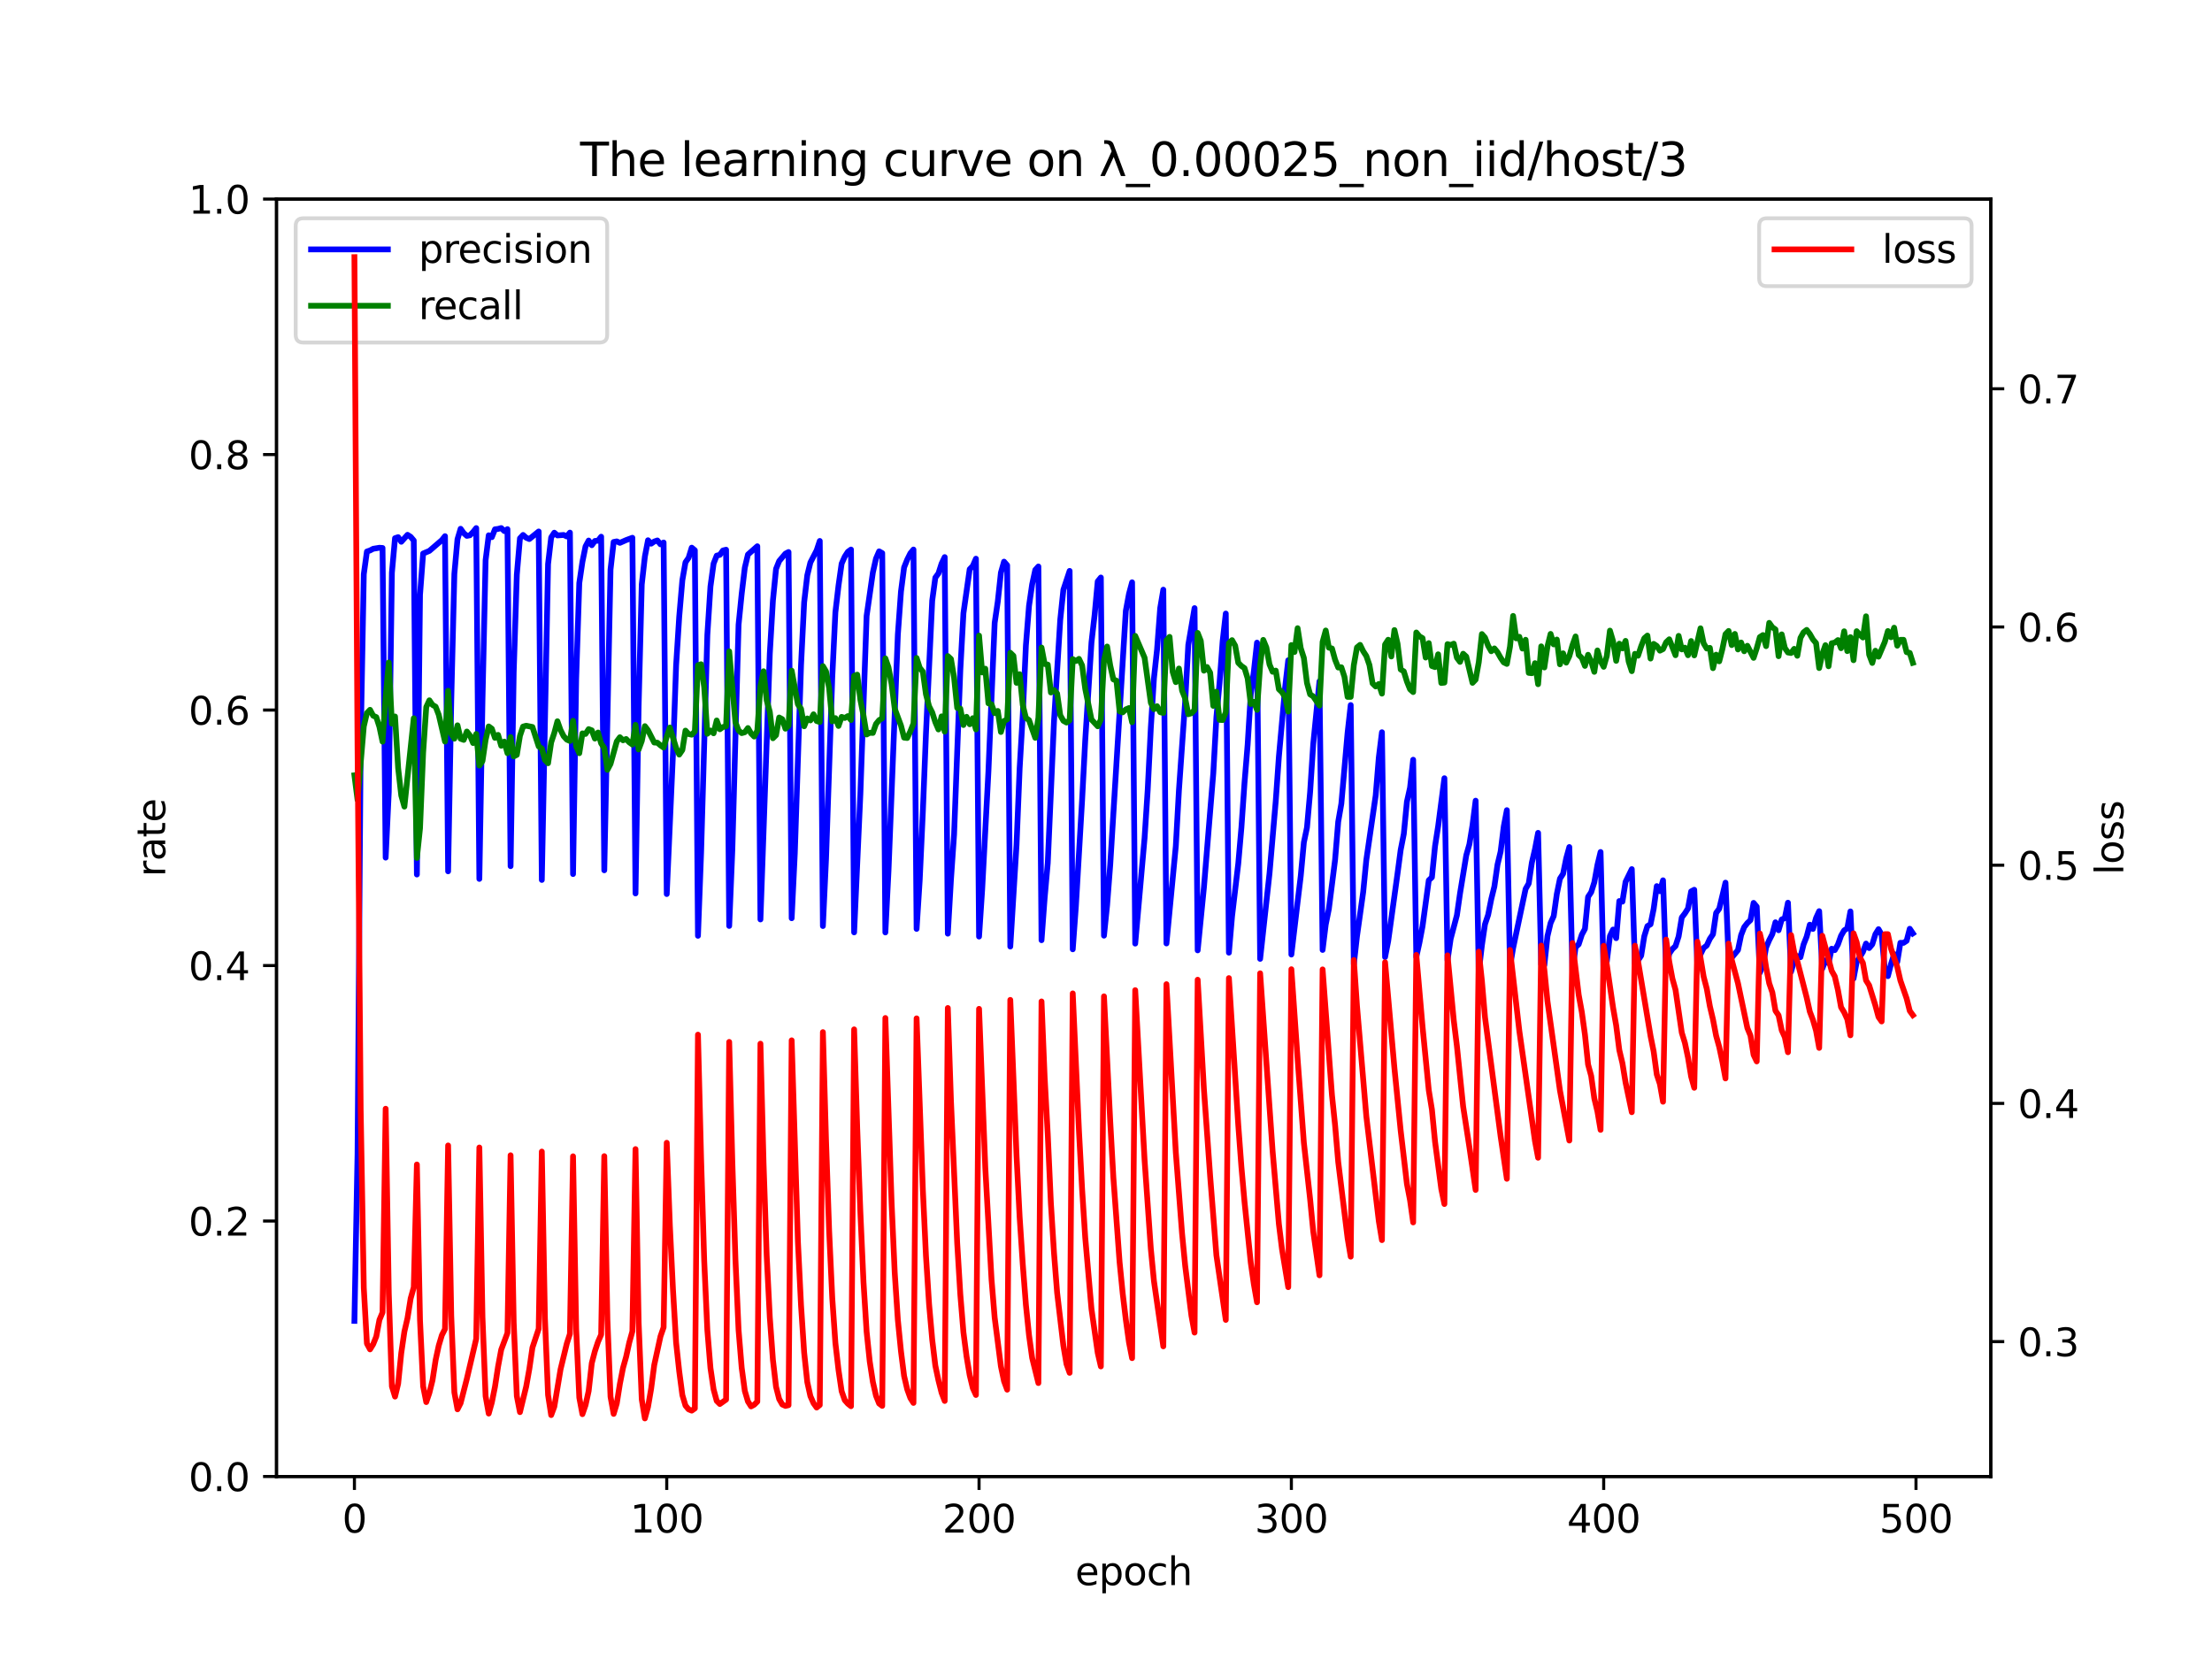 <?xml version="1.0" encoding="utf-8" standalone="no"?>
<!DOCTYPE svg PUBLIC "-//W3C//DTD SVG 1.1//EN"
  "http://www.w3.org/Graphics/SVG/1.1/DTD/svg11.dtd">
<svg xmlns:xlink="http://www.w3.org/1999/xlink" width="576pt" height="432pt" viewBox="0 0 576 432" xmlns="http://www.w3.org/2000/svg" version="1.1">
 <defs>
  <style type="text/css">*{stroke-linejoin: round; stroke-linecap: butt}</style>
 </defs>
 <g id="figure_1">
  <g id="patch_1">
   <path d="M 0 432 
L 576 432 
L 576 0 
L 0 0 
z
" style="fill: #ffffff"/>
  </g>
  <g id="axes_1">
   <g id="patch_2">
    <path d="M 72 384.48 
L 518.4 384.48 
L 518.4 51.84 
L 72 51.84 
z
" style="fill: #ffffff"/>
   </g>
   <g id="matplotlib.axis_1">
    <g id="xtick_1">
     <g id="line2d_1">
      <defs>
       <path id="mf27a10b756" d="M 0 0 
L 0 3.5 
" style="stroke: #000000; stroke-width: 0.8"/>
      </defs>
      <g>
       <use xlink:href="#mf27a10b756" x="92.291" y="384.48" style="stroke: #000000; stroke-width: 0.8"/>
      </g>
     </g>
     <g id="text_1">
      <!-- 0 -->
      <g transform="translate(89.11 399.078) scale(0.1 -0.1)">
       <defs>
        <path id="DejaVuSans-30" d="M 2034 4250 
Q 1547 4250 1301 3770 
Q 1056 3291 1056 2328 
Q 1056 1369 1301 889 
Q 1547 409 2034 409 
Q 2525 409 2770 889 
Q 3016 1369 3016 2328 
Q 3016 3291 2770 3770 
Q 2525 4250 2034 4250 
z
M 2034 4750 
Q 2819 4750 3233 4129 
Q 3647 3509 3647 2328 
Q 3647 1150 3233 529 
Q 2819 -91 2034 -91 
Q 1250 -91 836 529 
Q 422 1150 422 2328 
Q 422 3509 836 4129 
Q 1250 4750 2034 4750 
z
" transform="scale(0.016)"/>
       </defs>
       <use xlink:href="#DejaVuSans-30"/>
      </g>
     </g>
    </g>
    <g id="xtick_2">
     <g id="line2d_2">
      <g>
       <use xlink:href="#mf27a10b756" x="173.617" y="384.48" style="stroke: #000000; stroke-width: 0.8"/>
      </g>
     </g>
     <g id="text_2">
      <!-- 100 -->
      <g transform="translate(164.073 399.078) scale(0.1 -0.1)">
       <defs>
        <path id="DejaVuSans-31" d="M 794 531 
L 1825 531 
L 1825 4091 
L 703 3866 
L 703 4441 
L 1819 4666 
L 2450 4666 
L 2450 531 
L 3481 531 
L 3481 0 
L 794 0 
L 794 531 
z
" transform="scale(0.016)"/>
       </defs>
       <use xlink:href="#DejaVuSans-31"/>
       <use xlink:href="#DejaVuSans-30" x="63.623"/>
       <use xlink:href="#DejaVuSans-30" x="127.246"/>
      </g>
     </g>
    </g>
    <g id="xtick_3">
     <g id="line2d_3">
      <g>
       <use xlink:href="#mf27a10b756" x="254.943" y="384.48" style="stroke: #000000; stroke-width: 0.8"/>
      </g>
     </g>
     <g id="text_3">
      <!-- 200 -->
      <g transform="translate(245.4 399.078) scale(0.1 -0.1)">
       <defs>
        <path id="DejaVuSans-32" d="M 1228 531 
L 3431 531 
L 3431 0 
L 469 0 
L 469 531 
Q 828 903 1448 1529 
Q 2069 2156 2228 2338 
Q 2531 2678 2651 2914 
Q 2772 3150 2772 3378 
Q 2772 3750 2511 3984 
Q 2250 4219 1831 4219 
Q 1534 4219 1204 4116 
Q 875 4013 500 3803 
L 500 4441 
Q 881 4594 1212 4672 
Q 1544 4750 1819 4750 
Q 2544 4750 2975 4387 
Q 3406 4025 3406 3419 
Q 3406 3131 3298 2873 
Q 3191 2616 2906 2266 
Q 2828 2175 2409 1742 
Q 1991 1309 1228 531 
z
" transform="scale(0.016)"/>
       </defs>
       <use xlink:href="#DejaVuSans-32"/>
       <use xlink:href="#DejaVuSans-30" x="63.623"/>
       <use xlink:href="#DejaVuSans-30" x="127.246"/>
      </g>
     </g>
    </g>
    <g id="xtick_4">
     <g id="line2d_4">
      <g>
       <use xlink:href="#mf27a10b756" x="336.27" y="384.48" style="stroke: #000000; stroke-width: 0.8"/>
      </g>
     </g>
     <g id="text_4">
      <!-- 300 -->
      <g transform="translate(326.726 399.078) scale(0.1 -0.1)">
       <defs>
        <path id="DejaVuSans-33" d="M 2597 2516 
Q 3050 2419 3304 2112 
Q 3559 1806 3559 1356 
Q 3559 666 3084 287 
Q 2609 -91 1734 -91 
Q 1441 -91 1130 -33 
Q 819 25 488 141 
L 488 750 
Q 750 597 1062 519 
Q 1375 441 1716 441 
Q 2309 441 2620 675 
Q 2931 909 2931 1356 
Q 2931 1769 2642 2001 
Q 2353 2234 1838 2234 
L 1294 2234 
L 1294 2753 
L 1863 2753 
Q 2328 2753 2575 2939 
Q 2822 3125 2822 3475 
Q 2822 3834 2567 4026 
Q 2313 4219 1838 4219 
Q 1578 4219 1281 4162 
Q 984 4106 628 3988 
L 628 4550 
Q 988 4650 1302 4700 
Q 1616 4750 1894 4750 
Q 2613 4750 3031 4423 
Q 3450 4097 3450 3541 
Q 3450 3153 3228 2886 
Q 3006 2619 2597 2516 
z
" transform="scale(0.016)"/>
       </defs>
       <use xlink:href="#DejaVuSans-33"/>
       <use xlink:href="#DejaVuSans-30" x="63.623"/>
       <use xlink:href="#DejaVuSans-30" x="127.246"/>
      </g>
     </g>
    </g>
    <g id="xtick_5">
     <g id="line2d_5">
      <g>
       <use xlink:href="#mf27a10b756" x="417.596" y="384.48" style="stroke: #000000; stroke-width: 0.8"/>
      </g>
     </g>
     <g id="text_5">
      <!-- 400 -->
      <g transform="translate(408.052 399.078) scale(0.1 -0.1)">
       <defs>
        <path id="DejaVuSans-34" d="M 2419 4116 
L 825 1625 
L 2419 1625 
L 2419 4116 
z
M 2253 4666 
L 3047 4666 
L 3047 1625 
L 3713 1625 
L 3713 1100 
L 3047 1100 
L 3047 0 
L 2419 0 
L 2419 1100 
L 313 1100 
L 313 1709 
L 2253 4666 
z
" transform="scale(0.016)"/>
       </defs>
       <use xlink:href="#DejaVuSans-34"/>
       <use xlink:href="#DejaVuSans-30" x="63.623"/>
       <use xlink:href="#DejaVuSans-30" x="127.246"/>
      </g>
     </g>
    </g>
    <g id="xtick_6">
     <g id="line2d_6">
      <g>
       <use xlink:href="#mf27a10b756" x="498.922" y="384.48" style="stroke: #000000; stroke-width: 0.8"/>
      </g>
     </g>
     <g id="text_6">
      <!-- 500 -->
      <g transform="translate(489.379 399.078) scale(0.1 -0.1)">
       <defs>
        <path id="DejaVuSans-35" d="M 691 4666 
L 3169 4666 
L 3169 4134 
L 1269 4134 
L 1269 2991 
Q 1406 3038 1543 3061 
Q 1681 3084 1819 3084 
Q 2600 3084 3056 2656 
Q 3513 2228 3513 1497 
Q 3513 744 3044 326 
Q 2575 -91 1722 -91 
Q 1428 -91 1123 -41 
Q 819 9 494 109 
L 494 744 
Q 775 591 1075 516 
Q 1375 441 1709 441 
Q 2250 441 2565 725 
Q 2881 1009 2881 1497 
Q 2881 1984 2565 2268 
Q 2250 2553 1709 2553 
Q 1456 2553 1204 2497 
Q 953 2441 691 2322 
L 691 4666 
z
" transform="scale(0.016)"/>
       </defs>
       <use xlink:href="#DejaVuSans-35"/>
       <use xlink:href="#DejaVuSans-30" x="63.623"/>
       <use xlink:href="#DejaVuSans-30" x="127.246"/>
      </g>
     </g>
    </g>
    <g id="text_7">
     <!-- epoch -->
     <g transform="translate(279.972 412.757) scale(0.1 -0.1)">
      <defs>
       <path id="DejaVuSans-65" d="M 3597 1894 
L 3597 1613 
L 953 1613 
Q 991 1019 1311 708 
Q 1631 397 2203 397 
Q 2534 397 2845 478 
Q 3156 559 3463 722 
L 3463 178 
Q 3153 47 2828 -22 
Q 2503 -91 2169 -91 
Q 1331 -91 842 396 
Q 353 884 353 1716 
Q 353 2575 817 3079 
Q 1281 3584 2069 3584 
Q 2775 3584 3186 3129 
Q 3597 2675 3597 1894 
z
M 3022 2063 
Q 3016 2534 2758 2815 
Q 2500 3097 2075 3097 
Q 1594 3097 1305 2825 
Q 1016 2553 972 2059 
L 3022 2063 
z
" transform="scale(0.016)"/>
       <path id="DejaVuSans-70" d="M 1159 525 
L 1159 -1331 
L 581 -1331 
L 581 3500 
L 1159 3500 
L 1159 2969 
Q 1341 3281 1617 3432 
Q 1894 3584 2278 3584 
Q 2916 3584 3314 3078 
Q 3713 2572 3713 1747 
Q 3713 922 3314 415 
Q 2916 -91 2278 -91 
Q 1894 -91 1617 61 
Q 1341 213 1159 525 
z
M 3116 1747 
Q 3116 2381 2855 2742 
Q 2594 3103 2138 3103 
Q 1681 3103 1420 2742 
Q 1159 2381 1159 1747 
Q 1159 1113 1420 752 
Q 1681 391 2138 391 
Q 2594 391 2855 752 
Q 3116 1113 3116 1747 
z
" transform="scale(0.016)"/>
       <path id="DejaVuSans-6f" d="M 1959 3097 
Q 1497 3097 1228 2736 
Q 959 2375 959 1747 
Q 959 1119 1226 758 
Q 1494 397 1959 397 
Q 2419 397 2687 759 
Q 2956 1122 2956 1747 
Q 2956 2369 2687 2733 
Q 2419 3097 1959 3097 
z
M 1959 3584 
Q 2709 3584 3137 3096 
Q 3566 2609 3566 1747 
Q 3566 888 3137 398 
Q 2709 -91 1959 -91 
Q 1206 -91 779 398 
Q 353 888 353 1747 
Q 353 2609 779 3096 
Q 1206 3584 1959 3584 
z
" transform="scale(0.016)"/>
       <path id="DejaVuSans-63" d="M 3122 3366 
L 3122 2828 
Q 2878 2963 2633 3030 
Q 2388 3097 2138 3097 
Q 1578 3097 1268 2742 
Q 959 2388 959 1747 
Q 959 1106 1268 751 
Q 1578 397 2138 397 
Q 2388 397 2633 464 
Q 2878 531 3122 666 
L 3122 134 
Q 2881 22 2623 -34 
Q 2366 -91 2075 -91 
Q 1284 -91 818 406 
Q 353 903 353 1747 
Q 353 2603 823 3093 
Q 1294 3584 2113 3584 
Q 2378 3584 2631 3529 
Q 2884 3475 3122 3366 
z
" transform="scale(0.016)"/>
       <path id="DejaVuSans-68" d="M 3513 2113 
L 3513 0 
L 2938 0 
L 2938 2094 
Q 2938 2591 2744 2837 
Q 2550 3084 2163 3084 
Q 1697 3084 1428 2787 
Q 1159 2491 1159 1978 
L 1159 0 
L 581 0 
L 581 4863 
L 1159 4863 
L 1159 2956 
Q 1366 3272 1645 3428 
Q 1925 3584 2291 3584 
Q 2894 3584 3203 3211 
Q 3513 2838 3513 2113 
z
" transform="scale(0.016)"/>
      </defs>
      <use xlink:href="#DejaVuSans-65"/>
      <use xlink:href="#DejaVuSans-70" x="61.523"/>
      <use xlink:href="#DejaVuSans-6f" x="125"/>
      <use xlink:href="#DejaVuSans-63" x="186.182"/>
      <use xlink:href="#DejaVuSans-68" x="241.162"/>
     </g>
    </g>
   </g>
   <g id="matplotlib.axis_2">
    <g id="ytick_1">
     <g id="line2d_7">
      <defs>
       <path id="m3a8a0454e6" d="M 0 0 
L -3.5 0 
" style="stroke: #000000; stroke-width: 0.8"/>
      </defs>
      <g>
       <use xlink:href="#m3a8a0454e6" x="72" y="384.48" style="stroke: #000000; stroke-width: 0.8"/>
      </g>
     </g>
     <g id="text_8">
      <!-- 0.0 -->
      <g transform="translate(49.097 388.279) scale(0.1 -0.1)">
       <defs>
        <path id="DejaVuSans-2e" d="M 684 794 
L 1344 794 
L 1344 0 
L 684 0 
L 684 794 
z
" transform="scale(0.016)"/>
       </defs>
       <use xlink:href="#DejaVuSans-30"/>
       <use xlink:href="#DejaVuSans-2e" x="63.623"/>
       <use xlink:href="#DejaVuSans-30" x="95.41"/>
      </g>
     </g>
    </g>
    <g id="ytick_2">
     <g id="line2d_8">
      <g>
       <use xlink:href="#m3a8a0454e6" x="72" y="317.952" style="stroke: #000000; stroke-width: 0.8"/>
      </g>
     </g>
     <g id="text_9">
      <!-- 0.2 -->
      <g transform="translate(49.097 321.751) scale(0.1 -0.1)">
       <use xlink:href="#DejaVuSans-30"/>
       <use xlink:href="#DejaVuSans-2e" x="63.623"/>
       <use xlink:href="#DejaVuSans-32" x="95.41"/>
      </g>
     </g>
    </g>
    <g id="ytick_3">
     <g id="line2d_9">
      <g>
       <use xlink:href="#m3a8a0454e6" x="72" y="251.424" style="stroke: #000000; stroke-width: 0.8"/>
      </g>
     </g>
     <g id="text_10">
      <!-- 0.4 -->
      <g transform="translate(49.097 255.223) scale(0.1 -0.1)">
       <use xlink:href="#DejaVuSans-30"/>
       <use xlink:href="#DejaVuSans-2e" x="63.623"/>
       <use xlink:href="#DejaVuSans-34" x="95.41"/>
      </g>
     </g>
    </g>
    <g id="ytick_4">
     <g id="line2d_10">
      <g>
       <use xlink:href="#m3a8a0454e6" x="72" y="184.896" style="stroke: #000000; stroke-width: 0.8"/>
      </g>
     </g>
     <g id="text_11">
      <!-- 0.6 -->
      <g transform="translate(49.097 188.695) scale(0.1 -0.1)">
       <defs>
        <path id="DejaVuSans-36" d="M 2113 2584 
Q 1688 2584 1439 2293 
Q 1191 2003 1191 1497 
Q 1191 994 1439 701 
Q 1688 409 2113 409 
Q 2538 409 2786 701 
Q 3034 994 3034 1497 
Q 3034 2003 2786 2293 
Q 2538 2584 2113 2584 
z
M 3366 4563 
L 3366 3988 
Q 3128 4100 2886 4159 
Q 2644 4219 2406 4219 
Q 1781 4219 1451 3797 
Q 1122 3375 1075 2522 
Q 1259 2794 1537 2939 
Q 1816 3084 2150 3084 
Q 2853 3084 3261 2657 
Q 3669 2231 3669 1497 
Q 3669 778 3244 343 
Q 2819 -91 2113 -91 
Q 1303 -91 875 529 
Q 447 1150 447 2328 
Q 447 3434 972 4092 
Q 1497 4750 2381 4750 
Q 2619 4750 2861 4703 
Q 3103 4656 3366 4563 
z
" transform="scale(0.016)"/>
       </defs>
       <use xlink:href="#DejaVuSans-30"/>
       <use xlink:href="#DejaVuSans-2e" x="63.623"/>
       <use xlink:href="#DejaVuSans-36" x="95.41"/>
      </g>
     </g>
    </g>
    <g id="ytick_5">
     <g id="line2d_11">
      <g>
       <use xlink:href="#m3a8a0454e6" x="72" y="118.368" style="stroke: #000000; stroke-width: 0.8"/>
      </g>
     </g>
     <g id="text_12">
      <!-- 0.8 -->
      <g transform="translate(49.097 122.167) scale(0.1 -0.1)">
       <defs>
        <path id="DejaVuSans-38" d="M 2034 2216 
Q 1584 2216 1326 1975 
Q 1069 1734 1069 1313 
Q 1069 891 1326 650 
Q 1584 409 2034 409 
Q 2484 409 2743 651 
Q 3003 894 3003 1313 
Q 3003 1734 2745 1975 
Q 2488 2216 2034 2216 
z
M 1403 2484 
Q 997 2584 770 2862 
Q 544 3141 544 3541 
Q 544 4100 942 4425 
Q 1341 4750 2034 4750 
Q 2731 4750 3128 4425 
Q 3525 4100 3525 3541 
Q 3525 3141 3298 2862 
Q 3072 2584 2669 2484 
Q 3125 2378 3379 2068 
Q 3634 1759 3634 1313 
Q 3634 634 3220 271 
Q 2806 -91 2034 -91 
Q 1263 -91 848 271 
Q 434 634 434 1313 
Q 434 1759 690 2068 
Q 947 2378 1403 2484 
z
M 1172 3481 
Q 1172 3119 1398 2916 
Q 1625 2713 2034 2713 
Q 2441 2713 2670 2916 
Q 2900 3119 2900 3481 
Q 2900 3844 2670 4047 
Q 2441 4250 2034 4250 
Q 1625 4250 1398 4047 
Q 1172 3844 1172 3481 
z
" transform="scale(0.016)"/>
       </defs>
       <use xlink:href="#DejaVuSans-30"/>
       <use xlink:href="#DejaVuSans-2e" x="63.623"/>
       <use xlink:href="#DejaVuSans-38" x="95.41"/>
      </g>
     </g>
    </g>
    <g id="ytick_6">
     <g id="line2d_12">
      <g>
       <use xlink:href="#m3a8a0454e6" x="72" y="51.84" style="stroke: #000000; stroke-width: 0.8"/>
      </g>
     </g>
     <g id="text_13">
      <!-- 1.0 -->
      <g transform="translate(49.097 55.639) scale(0.1 -0.1)">
       <use xlink:href="#DejaVuSans-31"/>
       <use xlink:href="#DejaVuSans-2e" x="63.623"/>
       <use xlink:href="#DejaVuSans-30" x="95.41"/>
      </g>
     </g>
    </g>
    <g id="text_14">
     <!-- rate -->
     <g transform="translate(43.017 228.316) rotate(-90) scale(0.1 -0.1)">
      <defs>
       <path id="DejaVuSans-72" d="M 2631 2963 
Q 2534 3019 2420 3045 
Q 2306 3072 2169 3072 
Q 1681 3072 1420 2755 
Q 1159 2438 1159 1844 
L 1159 0 
L 581 0 
L 581 3500 
L 1159 3500 
L 1159 2956 
Q 1341 3275 1631 3429 
Q 1922 3584 2338 3584 
Q 2397 3584 2469 3576 
Q 2541 3569 2628 3553 
L 2631 2963 
z
" transform="scale(0.016)"/>
       <path id="DejaVuSans-61" d="M 2194 1759 
Q 1497 1759 1228 1600 
Q 959 1441 959 1056 
Q 959 750 1161 570 
Q 1363 391 1709 391 
Q 2188 391 2477 730 
Q 2766 1069 2766 1631 
L 2766 1759 
L 2194 1759 
z
M 3341 1997 
L 3341 0 
L 2766 0 
L 2766 531 
Q 2569 213 2275 61 
Q 1981 -91 1556 -91 
Q 1019 -91 701 211 
Q 384 513 384 1019 
Q 384 1609 779 1909 
Q 1175 2209 1959 2209 
L 2766 2209 
L 2766 2266 
Q 2766 2663 2505 2880 
Q 2244 3097 1772 3097 
Q 1472 3097 1187 3025 
Q 903 2953 641 2809 
L 641 3341 
Q 956 3463 1253 3523 
Q 1550 3584 1831 3584 
Q 2591 3584 2966 3190 
Q 3341 2797 3341 1997 
z
" transform="scale(0.016)"/>
       <path id="DejaVuSans-74" d="M 1172 4494 
L 1172 3500 
L 2356 3500 
L 2356 3053 
L 1172 3053 
L 1172 1153 
Q 1172 725 1289 603 
Q 1406 481 1766 481 
L 2356 481 
L 2356 0 
L 1766 0 
Q 1100 0 847 248 
Q 594 497 594 1153 
L 594 3053 
L 172 3053 
L 172 3500 
L 594 3500 
L 594 4494 
L 1172 4494 
z
" transform="scale(0.016)"/>
      </defs>
      <use xlink:href="#DejaVuSans-72"/>
      <use xlink:href="#DejaVuSans-61" x="41.113"/>
      <use xlink:href="#DejaVuSans-74" x="102.393"/>
      <use xlink:href="#DejaVuSans-65" x="141.602"/>
     </g>
    </g>
   </g>
   <g id="line2d_13">
    <path d="M 92.291 343.957 
L 93.104 300.502 
L 93.917 193.47 
L 94.731 149.514 
L 95.544 143.613 
L 96.357 143.336 
L 97.17 142.902 
L 98.797 142.632 
L 99.61 142.689 
L 100.424 223.321 
L 101.237 206.227 
L 102.05 149.129 
L 102.863 140.141 
L 103.677 139.873 
L 104.49 141.081 
L 106.116 139.265 
L 106.93 139.783 
L 107.743 140.741 
L 108.556 227.722 
L 109.369 154.898 
L 110.183 144.133 
L 111.809 143.447 
L 115.062 140.645 
L 115.876 139.617 
L 116.689 226.894 
L 117.502 182.508 
L 118.315 149.442 
L 119.129 140.41 
L 119.942 137.691 
L 120.755 138.83 
L 121.568 139.543 
L 122.382 139.379 
L 123.195 138.531 
L 124.008 137.51 
L 124.821 228.866 
L 125.635 182.367 
L 126.448 145.875 
L 127.261 139.387 
L 128.074 139.88 
L 128.888 137.829 
L 129.701 137.729 
L 130.514 137.504 
L 131.328 138.294 
L 132.141 137.791 
L 132.954 225.547 
L 133.767 175.036 
L 134.581 149.624 
L 135.394 140.172 
L 136.207 139.298 
L 137.02 140.021 
L 137.834 140.367 
L 140.273 138.395 
L 141.087 229.135 
L 142.713 146.895 
L 143.526 139.936 
L 144.34 138.712 
L 145.153 139.426 
L 146.78 139.302 
L 147.593 139.69 
L 148.406 138.687 
L 149.219 227.602 
L 150.033 176.797 
L 150.846 151.827 
L 151.659 146.298 
L 152.472 142.28 
L 153.286 140.756 
L 154.099 141.974 
L 154.912 140.858 
L 155.725 140.802 
L 156.539 139.755 
L 157.352 226.623 
L 158.978 148.316 
L 159.792 141.135 
L 160.605 140.973 
L 161.418 141.357 
L 163.045 140.635 
L 164.671 140.035 
L 165.485 232.653 
L 166.298 183.775 
L 167.111 152.18 
L 167.924 144.939 
L 168.738 140.681 
L 169.551 141.573 
L 170.364 141.015 
L 171.177 140.73 
L 171.991 141.735 
L 172.804 141.268 
L 173.617 232.807 
L 175.244 196.168 
L 176.057 173.282 
L 176.87 160.56 
L 177.684 151.078 
L 178.497 146.428 
L 179.31 145.258 
L 180.123 142.607 
L 180.937 143.286 
L 181.75 243.681 
L 182.563 222.016 
L 184.19 165.352 
L 185.003 152.707 
L 185.816 146.765 
L 186.629 144.686 
L 187.443 144.482 
L 188.256 143.346 
L 189.069 143.144 
L 189.882 241.114 
L 190.696 221.319 
L 192.322 162.681 
L 193.136 154.594 
L 193.949 147.811 
L 194.762 144.4 
L 197.202 142.243 
L 198.015 239.423 
L 200.455 170.205 
L 201.268 156.365 
L 202.081 148.142 
L 202.895 146.1 
L 204.521 144.173 
L 205.334 143.747 
L 206.148 239.108 
L 206.961 222.289 
L 208.588 173.209 
L 209.401 156.813 
L 210.214 149.802 
L 211.027 146.466 
L 212.654 143.319 
L 213.467 140.861 
L 214.28 241.139 
L 215.094 223.709 
L 216.72 176.352 
L 217.533 159.443 
L 218.347 152.479 
L 219.16 146.765 
L 219.973 144.939 
L 220.786 143.681 
L 221.6 143.099 
L 222.413 242.789 
L 224.039 206.759 
L 225.666 160.378 
L 227.293 149.07 
L 228.106 145.457 
L 228.919 143.571 
L 229.732 144.03 
L 230.546 242.807 
L 231.359 226.855 
L 233.799 165.248 
L 234.612 154.036 
L 235.425 147.756 
L 236.238 145.722 
L 237.052 144.082 
L 237.865 143.096 
L 238.678 241.882 
L 239.491 229.157 
L 240.305 211.464 
L 241.118 191.03 
L 242.745 156.407 
L 243.558 150.416 
L 244.371 149.309 
L 245.184 146.762 
L 245.998 145.066 
L 246.811 243.127 
L 247.624 229.067 
L 248.437 217.347 
L 250.064 174.48 
L 250.877 159.681 
L 252.504 148.226 
L 253.317 147.37 
L 254.13 145.481 
L 254.943 243.881 
L 255.757 231.578 
L 257.383 200.888 
L 259.01 162.19 
L 259.823 156.635 
L 260.636 149.109 
L 261.45 146.251 
L 262.263 147.188 
L 263.076 246.481 
L 264.703 219.982 
L 265.516 200.06 
L 266.329 186.11 
L 267.142 168.047 
L 267.956 157.747 
L 268.769 152.168 
L 269.582 148.409 
L 270.395 147.51 
L 271.209 244.828 
L 272.022 233.847 
L 272.835 224.734 
L 274.462 187.802 
L 276.088 161.38 
L 276.902 153.577 
L 278.528 148.66 
L 279.341 247.2 
L 280.155 236.029 
L 281.781 208.257 
L 282.594 192.765 
L 284.221 167.268 
L 285.034 160.147 
L 285.847 151.387 
L 286.661 150.38 
L 287.474 243.644 
L 288.287 235.735 
L 289.101 225.184 
L 293.167 159.048 
L 293.98 154.663 
L 294.793 151.628 
L 295.607 245.713 
L 298.046 218.227 
L 298.86 205.682 
L 299.673 189.536 
L 300.486 176.606 
L 301.299 169.109 
L 302.113 158.359 
L 302.926 153.55 
L 303.739 245.675 
L 306.179 220.33 
L 306.992 205.803 
L 308.619 182.621 
L 309.432 167.92 
L 311.059 158.352 
L 311.872 247.473 
L 313.498 231.088 
L 315.938 201.367 
L 316.751 186.712 
L 317.565 177.852 
L 318.378 166.942 
L 319.191 159.761 
L 320.005 248.074 
L 320.818 238.645 
L 322.444 224.862 
L 323.258 215.538 
L 324.071 203.81 
L 324.884 193.919 
L 325.697 180.802 
L 326.511 174.749 
L 327.324 167.339 
L 328.137 249.688 
L 330.577 227.44 
L 332.203 208.59 
L 333.017 197.062 
L 334.643 178.995 
L 335.457 171.931 
L 336.27 248.56 
L 337.896 234.859 
L 338.71 228.123 
L 339.523 219.37 
L 340.336 215.478 
L 341.149 206.289 
L 341.963 193.754 
L 343.589 177.404 
L 344.402 247.364 
L 345.216 240.749 
L 346.029 236.716 
L 347.655 223.879 
L 348.469 213.978 
L 349.282 209.292 
L 350.909 190.824 
L 351.722 183.593 
L 352.535 251.055 
L 353.348 243.848 
L 354.975 232.25 
L 355.788 223.92 
L 358.228 207.138 
L 359.041 197.223 
L 359.854 190.669 
L 360.668 249.228 
L 361.481 245.07 
L 363.921 227.418 
L 364.734 221.301 
L 365.547 217.147 
L 366.361 208.744 
L 367.174 205.099 
L 367.987 197.832 
L 368.8 249.193 
L 369.614 245.494 
L 370.427 241.19 
L 372.053 229.221 
L 372.867 228.453 
L 373.68 220.344 
L 374.493 215.139 
L 376.12 202.645 
L 376.933 250.031 
L 377.746 244.486 
L 379.373 238.329 
L 380.186 232.652 
L 381.812 222.724 
L 382.626 219.843 
L 383.439 214.885 
L 384.252 208.495 
L 385.066 253.143 
L 385.879 246.168 
L 386.692 240.65 
L 387.505 238.239 
L 388.319 234.15 
L 389.132 230.841 
L 389.945 225.16 
L 390.758 221.756 
L 391.572 215.229 
L 392.385 210.964 
L 393.198 251.721 
L 394.011 246.868 
L 397.264 231.475 
L 398.078 230.064 
L 398.891 224.627 
L 399.704 221.129 
L 400.518 216.871 
L 401.331 251.112 
L 402.144 251.316 
L 402.957 243.769 
L 403.771 240.357 
L 404.584 238.55 
L 405.397 232.771 
L 406.21 228.798 
L 407.024 227.544 
L 407.837 223.51 
L 408.65 220.562 
L 409.463 252.725 
L 410.277 246.643 
L 411.09 245.895 
L 411.903 243.381 
L 412.716 241.881 
L 413.53 233.544 
L 414.343 232.324 
L 415.156 229.75 
L 415.97 225.226 
L 416.783 221.859 
L 417.596 254.177 
L 418.409 250.328 
L 419.223 243.734 
L 420.036 242.055 
L 420.849 244.299 
L 421.662 234.629 
L 422.476 234.789 
L 423.289 229.638 
L 424.915 226.314 
L 425.729 250.859 
L 426.542 250.089 
L 427.355 248.863 
L 428.168 243.796 
L 428.982 241.155 
L 429.795 240.686 
L 430.608 236.698 
L 431.422 230.742 
L 432.235 232.062 
L 433.048 229.231 
L 433.861 252.766 
L 434.675 248.309 
L 435.488 247.125 
L 436.301 246.354 
L 437.114 243.841 
L 437.928 238.915 
L 438.741 237.85 
L 439.554 236.566 
L 440.367 232.12 
L 441.181 231.69 
L 441.994 251.418 
L 442.807 248.518 
L 443.62 246.837 
L 444.434 246.211 
L 445.247 244.46 
L 446.06 243.281 
L 446.874 237.721 
L 447.687 236.634 
L 449.313 229.84 
L 450.127 249.698 
L 450.94 249.367 
L 452.566 247.399 
L 453.38 243.489 
L 454.193 241.409 
L 455.006 240.367 
L 455.819 239.6 
L 456.633 235.112 
L 457.446 236.094 
L 458.259 253.299 
L 459.072 251.41 
L 459.886 246.726 
L 460.699 244.816 
L 461.512 243.24 
L 462.326 240.158 
L 463.139 242.233 
L 463.952 239.437 
L 464.765 239.07 
L 465.579 235.059 
L 466.392 253.037 
L 467.205 250.1 
L 468.018 248.975 
L 468.832 249.248 
L 469.645 245.943 
L 470.458 243.883 
L 471.271 240.784 
L 472.085 241.896 
L 472.898 239.044 
L 473.711 237.265 
L 474.524 252.224 
L 475.338 250.076 
L 476.151 250.793 
L 476.964 247.045 
L 477.778 247.407 
L 478.591 245.961 
L 479.404 243.669 
L 480.217 242.264 
L 481.031 241.749 
L 481.844 237.328 
L 482.657 254.807 
L 483.47 250.53 
L 485.097 247.891 
L 485.91 245.706 
L 486.723 246.874 
L 487.537 245.9 
L 488.35 243.266 
L 489.163 241.954 
L 489.976 243.388 
L 490.79 252.475 
L 491.603 254.186 
L 492.416 251.035 
L 493.23 248.44 
L 494.043 250.5 
L 494.856 245.503 
L 495.669 245.523 
L 496.483 244.988 
L 497.296 241.847 
L 498.109 243.05 
L 498.109 243.05 
" clip-path="url(#p0ba5e230c7)" style="fill: none; stroke: #0000ff; stroke-width: 1.5; stroke-linecap: square"/>
   </g>
   <g id="line2d_14">
    <path d="M 92.291 201.885 
L 93.104 208.264 
L 94.731 189.154 
L 95.544 185.671 
L 96.357 184.83 
L 97.17 186.364 
L 97.984 186.736 
L 98.797 189.252 
L 99.61 193.126 
L 100.424 181.625 
L 101.237 172.51 
L 102.05 188.443 
L 102.863 186.57 
L 103.677 200.025 
L 104.49 207.156 
L 105.303 210.043 
L 107.743 187.03 
L 108.556 223.416 
L 109.369 215.697 
L 110.183 195.992 
L 110.996 184.105 
L 111.809 182.356 
L 112.622 183.553 
L 113.436 184.021 
L 114.249 186.132 
L 115.876 193.102 
L 116.689 179.869 
L 117.502 191.082 
L 118.315 192.349 
L 119.129 188.866 
L 119.942 192.37 
L 120.755 192.667 
L 121.568 190.482 
L 122.382 191.524 
L 123.195 193.49 
L 124.008 191.123 
L 124.821 199.353 
L 125.635 198.184 
L 126.448 192.665 
L 127.261 189.16 
L 128.074 189.755 
L 128.888 192.137 
L 129.701 191.362 
L 130.514 194.198 
L 131.328 193.112 
L 132.141 196.127 
L 132.954 191.924 
L 133.767 196.973 
L 134.581 196.569 
L 135.394 191.609 
L 136.207 189.197 
L 137.02 188.972 
L 138.647 189.305 
L 140.273 194.358 
L 141.087 194.914 
L 141.9 197.912 
L 142.713 198.749 
L 143.526 193.307 
L 144.34 190.858 
L 145.153 187.813 
L 145.966 190.108 
L 146.78 191.703 
L 147.593 192.599 
L 148.406 192.952 
L 149.219 187.679 
L 150.033 194.35 
L 150.846 196.14 
L 151.659 190.968 
L 152.472 191.116 
L 153.286 189.864 
L 154.099 190.178 
L 154.912 192.331 
L 155.725 190.744 
L 156.539 193.584 
L 157.352 194.779 
L 158.165 200.464 
L 158.978 198.93 
L 160.605 193.072 
L 161.418 191.972 
L 162.232 192.776 
L 163.045 192.433 
L 163.858 193.303 
L 164.671 193.882 
L 165.485 188.75 
L 166.298 195.162 
L 167.111 192.988 
L 167.924 189.084 
L 168.738 190.165 
L 170.364 193.356 
L 171.177 193.393 
L 171.991 194.105 
L 172.804 194.658 
L 173.617 191.844 
L 174.43 189.447 
L 176.057 194.739 
L 176.87 196.496 
L 177.684 195.297 
L 178.497 190.248 
L 179.31 191.143 
L 180.123 191.31 
L 180.937 190.454 
L 181.75 173.228 
L 182.563 172.967 
L 183.376 178.975 
L 184.19 191.064 
L 185.003 190.23 
L 185.816 190.951 
L 186.629 187.607 
L 187.443 189.896 
L 188.256 189.32 
L 189.069 189.12 
L 189.882 169.617 
L 191.509 188.1 
L 192.322 190.203 
L 193.136 190.907 
L 193.949 190.674 
L 194.762 189.578 
L 195.575 190.982 
L 196.389 191.795 
L 197.202 190.265 
L 198.015 178.65 
L 198.828 174.793 
L 199.642 182.369 
L 200.455 185.368 
L 201.268 192.237 
L 202.081 191.431 
L 202.895 186.835 
L 203.708 187.277 
L 204.521 189.751 
L 205.334 188.992 
L 206.148 174.63 
L 207.774 183.417 
L 208.588 184.554 
L 209.401 189.124 
L 210.214 187.081 
L 211.027 187.594 
L 211.841 185.999 
L 212.654 187.751 
L 213.467 188.022 
L 214.28 173.451 
L 215.094 174.832 
L 215.907 179.216 
L 216.72 187.853 
L 217.533 186.997 
L 218.347 189.04 
L 219.16 186.675 
L 219.973 186.962 
L 220.786 186.467 
L 221.6 187.507 
L 222.413 175.97 
L 223.226 175.68 
L 224.039 182.219 
L 224.853 186.352 
L 225.666 191.262 
L 226.479 190.812 
L 227.293 190.855 
L 228.106 188.523 
L 228.919 187.529 
L 229.732 187.037 
L 230.546 171.441 
L 231.359 173.763 
L 232.172 178.113 
L 232.985 184.544 
L 234.612 188.937 
L 235.425 192.083 
L 236.238 192.175 
L 237.052 190.439 
L 237.865 188.411 
L 238.678 171.336 
L 239.491 173.884 
L 240.305 174.906 
L 241.118 180.785 
L 241.931 183.903 
L 242.745 185.512 
L 243.558 188.054 
L 244.371 189.948 
L 245.184 186.539 
L 245.998 190.525 
L 246.811 170.834 
L 247.624 171.594 
L 248.437 176.415 
L 249.251 184.335 
L 250.064 184.516 
L 250.877 188.793 
L 251.69 186.653 
L 252.504 188.593 
L 253.317 187.015 
L 254.13 189.944 
L 254.943 165.504 
L 255.757 175.103 
L 256.57 174.123 
L 257.383 183.139 
L 258.197 183.409 
L 259.01 185.709 
L 259.823 185.129 
L 260.636 190.61 
L 261.45 187.756 
L 262.263 187.313 
L 263.076 169.974 
L 263.889 170.768 
L 264.703 177.811 
L 265.516 175.558 
L 266.329 183.6 
L 267.142 186.94 
L 267.956 187.522 
L 269.582 192.129 
L 270.395 186.918 
L 271.209 168.617 
L 272.022 172.891 
L 272.835 173.062 
L 273.649 180.324 
L 274.462 179.687 
L 275.275 180.594 
L 276.088 186.25 
L 276.902 187.692 
L 277.715 188.149 
L 278.528 187.579 
L 279.341 171.625 
L 280.155 172.128 
L 280.968 171.568 
L 281.781 173.281 
L 282.594 179.372 
L 284.221 187.378 
L 285.847 189.123 
L 286.661 187.384 
L 287.474 171.996 
L 288.287 168.352 
L 289.101 173.302 
L 289.914 176.903 
L 290.727 177.251 
L 291.54 185.226 
L 292.354 185.492 
L 293.167 184.718 
L 293.98 184.377 
L 294.793 188.068 
L 295.607 165.579 
L 298.046 171.263 
L 299.673 183.004 
L 300.486 184.677 
L 301.299 183.888 
L 302.113 185.453 
L 302.926 185.657 
L 303.739 166.772 
L 304.553 165.841 
L 305.366 174.961 
L 306.179 177.625 
L 306.992 174.077 
L 307.806 179.831 
L 308.619 181.873 
L 309.432 185.988 
L 310.245 185.721 
L 311.059 184.877 
L 311.872 164.811 
L 312.685 166.888 
L 313.498 174.645 
L 314.312 173.69 
L 315.125 175.169 
L 315.938 183.808 
L 316.751 180.113 
L 317.565 187.448 
L 318.378 187.501 
L 319.191 185.476 
L 320.005 167.471 
L 320.818 166.688 
L 321.631 168.118 
L 322.444 172.586 
L 323.258 173.417 
L 324.071 173.986 
L 324.884 176.652 
L 325.697 183.323 
L 326.511 182.74 
L 327.324 184.853 
L 328.137 173.205 
L 328.95 166.624 
L 329.764 168.606 
L 330.577 173.02 
L 331.39 174.931 
L 332.203 174.624 
L 333.017 179.467 
L 333.83 180.243 
L 334.643 181.549 
L 335.457 185.304 
L 336.27 167.969 
L 337.083 169.782 
L 337.896 163.582 
L 338.71 168.786 
L 339.523 171.32 
L 340.336 177.849 
L 341.149 180.81 
L 341.963 181.345 
L 343.589 183.745 
L 344.402 167.151 
L 345.216 164.182 
L 346.029 168.645 
L 346.842 168.857 
L 347.655 171.795 
L 348.469 173.822 
L 349.282 173.753 
L 350.095 176.24 
L 350.909 181.467 
L 351.722 181.465 
L 352.535 173.18 
L 353.348 168.596 
L 354.162 167.916 
L 354.975 169.57 
L 355.788 170.825 
L 356.601 173.179 
L 357.415 177.953 
L 358.228 178.752 
L 359.041 178.102 
L 359.854 180.62 
L 360.668 167.834 
L 361.481 166.583 
L 362.294 170.953 
L 363.107 164.061 
L 363.921 167.629 
L 364.734 174.323 
L 365.547 174.824 
L 366.361 177.46 
L 367.174 179.496 
L 367.987 180.218 
L 368.8 164.697 
L 369.614 165.697 
L 370.427 166.164 
L 371.24 171.228 
L 372.053 167.461 
L 372.867 173.43 
L 373.68 173.712 
L 374.493 170.375 
L 375.306 177.85 
L 376.12 177.747 
L 376.933 167.729 
L 377.746 167.96 
L 378.559 167.611 
L 379.373 171.278 
L 380.186 172.356 
L 380.999 170.23 
L 381.812 170.979 
L 383.439 177.813 
L 384.252 176.968 
L 385.066 172.462 
L 385.879 165.104 
L 386.692 166.034 
L 387.505 168.153 
L 388.319 169.583 
L 389.132 168.841 
L 389.945 169.838 
L 390.758 171.281 
L 391.572 172.484 
L 392.385 172.881 
L 393.198 168.397 
L 394.011 160.384 
L 394.825 166.237 
L 395.638 165.819 
L 396.451 168.894 
L 397.264 166.592 
L 398.078 175.211 
L 398.891 175.303 
L 399.704 172.686 
L 400.518 178.168 
L 401.331 168.307 
L 402.144 173.811 
L 402.957 168.332 
L 403.771 165.07 
L 404.584 167.798 
L 405.397 166.532 
L 406.21 172.99 
L 407.024 170.12 
L 407.837 172.554 
L 408.65 170.87 
L 409.463 167.988 
L 410.277 165.729 
L 411.09 170.554 
L 411.903 171.33 
L 412.716 173.4 
L 413.53 170.5 
L 414.343 172.2 
L 415.156 174.949 
L 415.97 169.374 
L 416.783 172.139 
L 417.596 173.639 
L 418.409 170.803 
L 419.223 164.211 
L 420.036 166.959 
L 420.849 172.085 
L 421.662 167.609 
L 422.476 168.841 
L 423.289 166.883 
L 424.102 172.268 
L 424.915 174.773 
L 425.729 170.253 
L 426.542 170.749 
L 427.355 168.287 
L 428.168 166.205 
L 428.982 165.499 
L 429.795 171.491 
L 430.608 167.665 
L 431.422 168.197 
L 432.235 169.431 
L 433.048 169.023 
L 433.861 167.239 
L 434.675 166.469 
L 436.301 170.619 
L 437.114 165.579 
L 437.928 169.11 
L 438.741 168.647 
L 439.554 170.623 
L 440.367 166.919 
L 441.181 170.663 
L 442.807 163.609 
L 443.62 167.522 
L 444.434 168.875 
L 445.247 168.701 
L 446.06 173.995 
L 446.874 170.471 
L 447.687 172.208 
L 448.5 169.032 
L 449.313 165.132 
L 450.127 164.298 
L 450.94 167.984 
L 451.753 165.07 
L 452.566 169.118 
L 453.38 167.305 
L 454.193 169.59 
L 455.006 168.155 
L 456.633 171.308 
L 457.446 168.831 
L 458.259 165.893 
L 459.072 165.365 
L 459.886 168.258 
L 460.699 162.187 
L 461.512 163.337 
L 462.326 163.904 
L 463.139 170.872 
L 463.952 165.183 
L 464.765 168.723 
L 465.579 169.909 
L 466.392 170.042 
L 467.205 168.958 
L 468.018 170.765 
L 468.832 166.111 
L 469.645 164.646 
L 470.458 164.022 
L 471.271 165.079 
L 472.085 166.505 
L 472.898 167.459 
L 473.711 173.965 
L 474.524 170.303 
L 475.338 168.003 
L 476.151 173.492 
L 476.964 167.499 
L 477.778 167.325 
L 478.591 166.674 
L 479.404 168.795 
L 480.217 164.382 
L 481.031 169.553 
L 481.844 165.908 
L 482.657 171.919 
L 483.47 164.358 
L 484.284 165.268 
L 485.097 166.004 
L 485.91 160.481 
L 486.723 170.462 
L 487.537 172.634 
L 488.35 169.444 
L 489.163 171.002 
L 490.79 167.177 
L 491.603 164.315 
L 492.416 165.938 
L 493.23 163.446 
L 494.043 168.14 
L 494.856 166.611 
L 495.669 166.6 
L 496.483 169.826 
L 497.296 170.02 
L 498.109 172.596 
L 498.109 172.596 
" clip-path="url(#p0ba5e230c7)" style="fill: none; stroke: #008000; stroke-width: 1.5; stroke-linecap: square"/>
   </g>
   <g id="patch_3">
    <path d="M 72 384.48 
L 72 51.84 
" style="fill: none; stroke: #000000; stroke-width: 0.8; stroke-linejoin: miter; stroke-linecap: square"/>
   </g>
   <g id="patch_4">
    <path d="M 518.4 384.48 
L 518.4 51.84 
" style="fill: none; stroke: #000000; stroke-width: 0.8; stroke-linejoin: miter; stroke-linecap: square"/>
   </g>
   <g id="patch_5">
    <path d="M 72 384.48 
L 518.4 384.48 
" style="fill: none; stroke: #000000; stroke-width: 0.8; stroke-linejoin: miter; stroke-linecap: square"/>
   </g>
   <g id="patch_6">
    <path d="M 72 51.84 
L 518.4 51.84 
" style="fill: none; stroke: #000000; stroke-width: 0.8; stroke-linejoin: miter; stroke-linecap: square"/>
   </g>
   <g id="legend_1">
    <g id="patch_7">
     <path d="M 79 89.196 
L 156.108 89.196 
Q 158.108 89.196 158.108 87.196 
L 158.108 58.84 
Q 158.108 56.84 156.108 56.84 
L 79 56.84 
Q 77 56.84 77 58.84 
L 77 87.196 
Q 77 89.196 79 89.196 
z
" style="fill: #ffffff; opacity: 0.8; stroke: #cccccc; stroke-linejoin: miter"/>
    </g>
    <g id="line2d_15">
     <path d="M 81 64.938 
L 91 64.938 
L 101 64.938 
" style="fill: none; stroke: #0000ff; stroke-width: 1.5; stroke-linecap: square"/>
    </g>
    <g id="text_15">
     <!-- precision -->
     <g transform="translate(109 68.438) scale(0.1 -0.1)">
      <defs>
       <path id="DejaVuSans-69" d="M 603 3500 
L 1178 3500 
L 1178 0 
L 603 0 
L 603 3500 
z
M 603 4863 
L 1178 4863 
L 1178 4134 
L 603 4134 
L 603 4863 
z
" transform="scale(0.016)"/>
       <path id="DejaVuSans-73" d="M 2834 3397 
L 2834 2853 
Q 2591 2978 2328 3040 
Q 2066 3103 1784 3103 
Q 1356 3103 1142 2972 
Q 928 2841 928 2578 
Q 928 2378 1081 2264 
Q 1234 2150 1697 2047 
L 1894 2003 
Q 2506 1872 2764 1633 
Q 3022 1394 3022 966 
Q 3022 478 2636 193 
Q 2250 -91 1575 -91 
Q 1294 -91 989 -36 
Q 684 19 347 128 
L 347 722 
Q 666 556 975 473 
Q 1284 391 1588 391 
Q 1994 391 2212 530 
Q 2431 669 2431 922 
Q 2431 1156 2273 1281 
Q 2116 1406 1581 1522 
L 1381 1569 
Q 847 1681 609 1914 
Q 372 2147 372 2553 
Q 372 3047 722 3315 
Q 1072 3584 1716 3584 
Q 2034 3584 2315 3537 
Q 2597 3491 2834 3397 
z
" transform="scale(0.016)"/>
       <path id="DejaVuSans-6e" d="M 3513 2113 
L 3513 0 
L 2938 0 
L 2938 2094 
Q 2938 2591 2744 2837 
Q 2550 3084 2163 3084 
Q 1697 3084 1428 2787 
Q 1159 2491 1159 1978 
L 1159 0 
L 581 0 
L 581 3500 
L 1159 3500 
L 1159 2956 
Q 1366 3272 1645 3428 
Q 1925 3584 2291 3584 
Q 2894 3584 3203 3211 
Q 3513 2838 3513 2113 
z
" transform="scale(0.016)"/>
      </defs>
      <use xlink:href="#DejaVuSans-70"/>
      <use xlink:href="#DejaVuSans-72" x="63.477"/>
      <use xlink:href="#DejaVuSans-65" x="102.34"/>
      <use xlink:href="#DejaVuSans-63" x="163.863"/>
      <use xlink:href="#DejaVuSans-69" x="218.844"/>
      <use xlink:href="#DejaVuSans-73" x="246.627"/>
      <use xlink:href="#DejaVuSans-69" x="298.727"/>
      <use xlink:href="#DejaVuSans-6f" x="326.51"/>
      <use xlink:href="#DejaVuSans-6e" x="387.691"/>
     </g>
    </g>
    <g id="line2d_16">
     <path d="M 81 79.617 
L 91 79.617 
L 101 79.617 
" style="fill: none; stroke: #008000; stroke-width: 1.5; stroke-linecap: square"/>
    </g>
    <g id="text_16">
     <!-- recall -->
     <g transform="translate(109 83.117) scale(0.1 -0.1)">
      <defs>
       <path id="DejaVuSans-6c" d="M 603 4863 
L 1178 4863 
L 1178 0 
L 603 0 
L 603 4863 
z
" transform="scale(0.016)"/>
      </defs>
      <use xlink:href="#DejaVuSans-72"/>
      <use xlink:href="#DejaVuSans-65" x="38.863"/>
      <use xlink:href="#DejaVuSans-63" x="100.387"/>
      <use xlink:href="#DejaVuSans-61" x="155.367"/>
      <use xlink:href="#DejaVuSans-6c" x="216.646"/>
      <use xlink:href="#DejaVuSans-6c" x="244.43"/>
     </g>
    </g>
   </g>
  </g>
  <g id="axes_2">
   <g id="matplotlib.axis_3">
    <g id="ytick_7">
     <g id="line2d_17">
      <defs>
       <path id="m3c0721b15d" d="M 0 0 
L 3.5 0 
" style="stroke: #000000; stroke-width: 0.8"/>
      </defs>
      <g>
       <use xlink:href="#m3c0721b15d" x="518.4" y="349.356" style="stroke: #000000; stroke-width: 0.8"/>
      </g>
     </g>
     <g id="text_17">
      <!-- 0.3 -->
      <g transform="translate(525.4 353.155) scale(0.1 -0.1)">
       <use xlink:href="#DejaVuSans-30"/>
       <use xlink:href="#DejaVuSans-2e" x="63.623"/>
       <use xlink:href="#DejaVuSans-33" x="95.41"/>
      </g>
     </g>
    </g>
    <g id="ytick_8">
     <g id="line2d_18">
      <g>
       <use xlink:href="#m3c0721b15d" x="518.4" y="287.326" style="stroke: #000000; stroke-width: 0.8"/>
      </g>
     </g>
     <g id="text_18">
      <!-- 0.4 -->
      <g transform="translate(525.4 291.125) scale(0.1 -0.1)">
       <use xlink:href="#DejaVuSans-30"/>
       <use xlink:href="#DejaVuSans-2e" x="63.623"/>
       <use xlink:href="#DejaVuSans-34" x="95.41"/>
      </g>
     </g>
    </g>
    <g id="ytick_9">
     <g id="line2d_19">
      <g>
       <use xlink:href="#m3c0721b15d" x="518.4" y="225.296" style="stroke: #000000; stroke-width: 0.8"/>
      </g>
     </g>
     <g id="text_19">
      <!-- 0.5 -->
      <g transform="translate(525.4 229.095) scale(0.1 -0.1)">
       <use xlink:href="#DejaVuSans-30"/>
       <use xlink:href="#DejaVuSans-2e" x="63.623"/>
       <use xlink:href="#DejaVuSans-35" x="95.41"/>
      </g>
     </g>
    </g>
    <g id="ytick_10">
     <g id="line2d_20">
      <g>
       <use xlink:href="#m3c0721b15d" x="518.4" y="163.265" style="stroke: #000000; stroke-width: 0.8"/>
      </g>
     </g>
     <g id="text_20">
      <!-- 0.6 -->
      <g transform="translate(525.4 167.064) scale(0.1 -0.1)">
       <use xlink:href="#DejaVuSans-30"/>
       <use xlink:href="#DejaVuSans-2e" x="63.623"/>
       <use xlink:href="#DejaVuSans-36" x="95.41"/>
      </g>
     </g>
    </g>
    <g id="ytick_11">
     <g id="line2d_21">
      <g>
       <use xlink:href="#m3c0721b15d" x="518.4" y="101.235" style="stroke: #000000; stroke-width: 0.8"/>
      </g>
     </g>
     <g id="text_21">
      <!-- 0.7 -->
      <g transform="translate(525.4 105.034) scale(0.1 -0.1)">
       <defs>
        <path id="DejaVuSans-37" d="M 525 4666 
L 3525 4666 
L 3525 4397 
L 1831 0 
L 1172 0 
L 2766 4134 
L 525 4134 
L 525 4666 
z
" transform="scale(0.016)"/>
       </defs>
       <use xlink:href="#DejaVuSans-30"/>
       <use xlink:href="#DejaVuSans-2e" x="63.623"/>
       <use xlink:href="#DejaVuSans-37" x="95.41"/>
      </g>
     </g>
    </g>
    <g id="text_22">
     <!-- loss -->
     <g transform="translate(552.902 227.818) rotate(-90) scale(0.1 -0.1)">
      <use xlink:href="#DejaVuSans-6c"/>
      <use xlink:href="#DejaVuSans-6f" x="27.783"/>
      <use xlink:href="#DejaVuSans-73" x="88.965"/>
      <use xlink:href="#DejaVuSans-73" x="141.064"/>
     </g>
    </g>
   </g>
   <g id="line2d_22">
    <path d="M 92.291 66.96 
L 93.104 194.236 
L 93.917 288.854 
L 94.731 335.375 
L 95.544 349.869 
L 96.357 351.376 
L 97.17 350.041 
L 97.984 348.025 
L 98.797 343.71 
L 99.61 341.749 
L 100.424 288.712 
L 101.237 336.791 
L 102.05 361.014 
L 102.863 363.674 
L 103.677 360.311 
L 104.49 352.312 
L 105.303 346.747 
L 106.116 343.228 
L 106.93 338.121 
L 107.743 335.213 
L 108.556 303.234 
L 109.369 343.819 
L 110.183 361.001 
L 110.996 365.1 
L 111.809 362.706 
L 112.622 359.424 
L 113.436 354.154 
L 114.249 350.385 
L 115.062 347.674 
L 115.876 346.07 
L 116.689 298.275 
L 117.502 342.611 
L 118.315 362.574 
L 119.129 366.985 
L 119.942 365.377 
L 121.568 359.032 
L 124.008 348.604 
L 124.821 298.808 
L 125.635 342.976 
L 126.448 363.558 
L 127.261 368.089 
L 128.074 365.198 
L 128.888 361.127 
L 129.701 355.83 
L 130.514 351.455 
L 132.141 347.099 
L 132.954 300.832 
L 133.767 344.403 
L 134.581 363.537 
L 135.394 367.72 
L 137.02 361.059 
L 137.834 356.498 
L 138.647 350.908 
L 140.273 346.023 
L 141.087 299.866 
L 141.9 343.32 
L 142.713 363.242 
L 143.526 368.487 
L 144.34 366.303 
L 145.966 356.572 
L 147.593 349.869 
L 148.406 347.339 
L 149.219 301.101 
L 150.033 346.019 
L 150.846 363.929 
L 151.659 368.246 
L 152.472 365.9 
L 153.286 362.205 
L 154.099 354.956 
L 154.912 351.846 
L 155.725 349.4 
L 156.539 347.532 
L 157.352 301.057 
L 158.165 343.574 
L 158.978 363.697 
L 159.792 368.175 
L 160.605 365.465 
L 161.418 360.355 
L 162.232 356.203 
L 163.045 353.303 
L 163.858 349.602 
L 164.671 346.676 
L 165.485 299.223 
L 166.298 344.352 
L 167.111 364.39 
L 167.924 369.36 
L 168.738 366.373 
L 169.551 361.645 
L 170.364 355.44 
L 171.991 347.979 
L 172.804 345.632 
L 173.617 297.575 
L 174.43 319.114 
L 175.244 335.867 
L 176.057 349.61 
L 176.87 357.108 
L 177.684 363.276 
L 178.497 366.012 
L 179.31 366.996 
L 180.123 367.329 
L 180.937 366.757 
L 181.75 269.42 
L 182.563 301.757 
L 183.376 328.366 
L 184.19 346.33 
L 185.003 356.249 
L 185.816 361.782 
L 186.629 364.795 
L 187.443 365.604 
L 189.069 364.454 
L 189.882 271.313 
L 190.696 302.596 
L 191.509 328.061 
L 192.322 346.315 
L 193.136 356.191 
L 193.949 362.206 
L 194.762 364.937 
L 195.575 366.226 
L 196.389 365.79 
L 197.202 364.984 
L 198.015 271.775 
L 198.828 302.962 
L 199.642 326.922 
L 200.455 343.035 
L 201.268 354.126 
L 202.081 361.121 
L 202.895 364.31 
L 203.708 365.73 
L 204.521 366.095 
L 205.334 365.908 
L 206.148 270.9 
L 207.774 323.242 
L 208.588 339.909 
L 209.401 352.233 
L 210.214 359.887 
L 211.027 363.564 
L 211.841 365.394 
L 212.654 366.523 
L 213.467 365.867 
L 214.28 268.764 
L 215.094 296.972 
L 215.907 320.511 
L 216.72 338.02 
L 217.533 349.698 
L 218.347 356.75 
L 219.16 362.274 
L 219.973 364.596 
L 220.786 365.524 
L 221.6 366.175 
L 222.413 268.046 
L 223.226 294.052 
L 224.039 315.638 
L 224.853 333.888 
L 225.666 346.786 
L 226.479 354.543 
L 227.293 359.853 
L 228.106 363.436 
L 228.919 365.471 
L 229.732 366.089 
L 230.546 265.082 
L 232.172 313.255 
L 232.985 331.423 
L 233.799 343.697 
L 234.612 351.861 
L 235.425 358.303 
L 236.238 361.772 
L 237.052 364.033 
L 237.865 365.321 
L 238.678 265.179 
L 240.305 309.719 
L 241.118 326.981 
L 241.931 339.602 
L 242.745 348.826 
L 243.558 355.605 
L 244.371 359.446 
L 245.184 362.675 
L 245.998 364.804 
L 246.811 262.481 
L 247.624 286.639 
L 249.251 323.667 
L 250.064 337.038 
L 250.877 346.939 
L 251.69 353.228 
L 252.504 358.091 
L 253.317 361.455 
L 254.13 363.25 
L 254.943 262.703 
L 256.57 304.098 
L 258.197 333.23 
L 259.01 343.119 
L 260.636 355.804 
L 261.45 359.666 
L 262.263 361.868 
L 263.076 260.371 
L 264.703 300.944 
L 265.516 316.963 
L 266.329 329.244 
L 267.142 339.767 
L 267.956 347.692 
L 268.769 353.582 
L 270.395 360.146 
L 271.209 260.774 
L 272.022 280.53 
L 272.835 295.406 
L 273.649 313.331 
L 274.462 326.262 
L 275.275 336.626 
L 276.902 350.399 
L 277.715 355.197 
L 278.528 357.487 
L 279.341 258.683 
L 280.968 294.604 
L 281.781 309.754 
L 282.594 322.271 
L 284.221 340.871 
L 285.847 352.297 
L 286.661 355.819 
L 287.474 259.442 
L 289.101 291.986 
L 289.914 306.576 
L 291.54 328.661 
L 292.354 336.845 
L 293.167 343.662 
L 293.98 349.522 
L 294.793 353.662 
L 295.607 257.838 
L 298.046 302.06 
L 299.673 325.191 
L 300.486 333.57 
L 302.926 350.588 
L 303.739 256.279 
L 306.179 300.077 
L 307.806 321.191 
L 308.619 329.589 
L 310.245 342.586 
L 311.059 347.004 
L 311.872 255.119 
L 313.498 283.644 
L 315.125 306.327 
L 316.751 326.885 
L 319.191 343.703 
L 320.005 254.696 
L 322.444 292.95 
L 323.258 303.827 
L 324.071 312.968 
L 325.697 328.798 
L 326.511 334.464 
L 327.324 339.112 
L 328.137 253.449 
L 331.39 299.833 
L 333.017 318.715 
L 333.83 325.291 
L 335.457 335.174 
L 336.27 252.387 
L 337.896 275.765 
L 339.523 297.554 
L 341.149 312.253 
L 341.963 320.636 
L 343.589 332.088 
L 344.402 252.433 
L 346.842 285.185 
L 347.655 293.005 
L 348.469 302.561 
L 350.909 322.406 
L 351.722 327.238 
L 352.535 249.98 
L 353.348 261.848 
L 355.788 290.674 
L 359.041 317.993 
L 359.854 322.927 
L 360.668 250.572 
L 363.107 278.159 
L 364.734 294.421 
L 366.361 308.301 
L 367.174 312.544 
L 367.987 318.317 
L 368.8 248.66 
L 370.427 267.361 
L 372.053 283.901 
L 372.867 288.921 
L 373.68 297.278 
L 375.306 309.599 
L 376.12 313.526 
L 376.933 248.767 
L 378.559 265.716 
L 379.373 272.378 
L 380.999 288.129 
L 382.626 298.697 
L 384.252 309.859 
L 385.066 247.8 
L 385.879 255.375 
L 386.692 264.919 
L 390.758 295.918 
L 392.385 306.956 
L 393.198 247.365 
L 395.638 268.509 
L 399.704 297.128 
L 400.518 301.473 
L 401.331 246.231 
L 402.144 252.527 
L 402.957 260.699 
L 406.21 283.966 
L 408.65 296.996 
L 409.463 245.55 
L 411.09 259.068 
L 411.903 263.549 
L 412.716 269.404 
L 413.53 277.186 
L 414.343 280.168 
L 415.156 286.034 
L 415.97 289.433 
L 416.783 294.218 
L 417.596 246.289 
L 418.409 251.205 
L 420.036 262.355 
L 420.849 267.02 
L 421.662 273.425 
L 422.476 276.862 
L 423.289 281.855 
L 424.915 289.617 
L 425.729 246.253 
L 426.542 250.305 
L 429.795 269.755 
L 430.608 273.799 
L 431.422 279.797 
L 432.235 282.279 
L 433.048 286.89 
L 433.861 244.671 
L 434.675 250.447 
L 435.488 254.822 
L 436.301 257.737 
L 437.928 268.894 
L 438.741 271.551 
L 439.554 275.391 
L 440.367 280.332 
L 441.181 283.258 
L 441.994 245.214 
L 442.807 249.424 
L 443.62 254.311 
L 444.434 257.445 
L 445.247 262.02 
L 446.06 265.466 
L 446.874 269.717 
L 447.687 272.632 
L 448.5 276.437 
L 449.313 280.824 
L 450.127 245.698 
L 450.94 249.965 
L 452.566 256.043 
L 455.006 267.679 
L 455.819 269.662 
L 456.633 274.691 
L 457.446 276.39 
L 458.259 243.075 
L 459.072 246.532 
L 459.886 251.879 
L 460.699 256.042 
L 461.512 258.417 
L 462.326 263.193 
L 463.139 264.385 
L 463.952 268.278 
L 464.765 270.084 
L 465.579 274 
L 466.392 243.492 
L 467.205 247.985 
L 468.018 250.303 
L 470.458 259.783 
L 471.271 263.426 
L 472.085 265.566 
L 472.898 268.404 
L 473.711 272.874 
L 474.524 243.669 
L 476.964 252.794 
L 477.778 254.267 
L 478.591 257.784 
L 479.404 262.28 
L 480.217 263.608 
L 481.031 265.397 
L 481.844 269.593 
L 482.657 243.031 
L 483.47 245.337 
L 484.284 249.242 
L 485.097 250.744 
L 485.91 255.284 
L 486.723 256.575 
L 488.35 261.836 
L 489.163 264.825 
L 489.976 265.985 
L 490.79 243.258 
L 491.603 243.257 
L 492.416 247.025 
L 494.043 251.776 
L 494.856 255.324 
L 496.483 260.002 
L 497.296 263.226 
L 498.109 264.343 
L 498.109 264.343 
" clip-path="url(#p0ba5e230c7)" style="fill: none; stroke: #ff0000; stroke-width: 1.5; stroke-linecap: square"/>
   </g>
   <g id="patch_8">
    <path d="M 72 384.48 
L 72 51.84 
" style="fill: none; stroke: #000000; stroke-width: 0.8; stroke-linejoin: miter; stroke-linecap: square"/>
   </g>
   <g id="patch_9">
    <path d="M 518.4 384.48 
L 518.4 51.84 
" style="fill: none; stroke: #000000; stroke-width: 0.8; stroke-linejoin: miter; stroke-linecap: square"/>
   </g>
   <g id="patch_10">
    <path d="M 72 384.48 
L 518.4 384.48 
" style="fill: none; stroke: #000000; stroke-width: 0.8; stroke-linejoin: miter; stroke-linecap: square"/>
   </g>
   <g id="patch_11">
    <path d="M 72 51.84 
L 518.4 51.84 
" style="fill: none; stroke: #000000; stroke-width: 0.8; stroke-linejoin: miter; stroke-linecap: square"/>
   </g>
   <g id="text_23">
    <!-- The learning curve on λ_0.00025_non_iid/host/3 -->
    <g transform="translate(151.057 45.84) scale(0.12 -0.12)">
     <defs>
      <path id="DejaVuSans-54" d="M -19 4666 
L 3928 4666 
L 3928 4134 
L 2272 4134 
L 2272 0 
L 1638 0 
L 1638 4134 
L -19 4134 
L -19 4666 
z
" transform="scale(0.016)"/>
      <path id="DejaVuSans-20" transform="scale(0.016)"/>
      <path id="DejaVuSans-67" d="M 2906 1791 
Q 2906 2416 2648 2759 
Q 2391 3103 1925 3103 
Q 1463 3103 1205 2759 
Q 947 2416 947 1791 
Q 947 1169 1205 825 
Q 1463 481 1925 481 
Q 2391 481 2648 825 
Q 2906 1169 2906 1791 
z
M 3481 434 
Q 3481 -459 3084 -895 
Q 2688 -1331 1869 -1331 
Q 1566 -1331 1297 -1286 
Q 1028 -1241 775 -1147 
L 775 -588 
Q 1028 -725 1275 -790 
Q 1522 -856 1778 -856 
Q 2344 -856 2625 -561 
Q 2906 -266 2906 331 
L 2906 616 
Q 2728 306 2450 153 
Q 2172 0 1784 0 
Q 1141 0 747 490 
Q 353 981 353 1791 
Q 353 2603 747 3093 
Q 1141 3584 1784 3584 
Q 2172 3584 2450 3431 
Q 2728 3278 2906 2969 
L 2906 3500 
L 3481 3500 
L 3481 434 
z
" transform="scale(0.016)"/>
      <path id="DejaVuSans-75" d="M 544 1381 
L 544 3500 
L 1119 3500 
L 1119 1403 
Q 1119 906 1312 657 
Q 1506 409 1894 409 
Q 2359 409 2629 706 
Q 2900 1003 2900 1516 
L 2900 3500 
L 3475 3500 
L 3475 0 
L 2900 0 
L 2900 538 
Q 2691 219 2414 64 
Q 2138 -91 1772 -91 
Q 1169 -91 856 284 
Q 544 659 544 1381 
z
M 1991 3584 
L 1991 3584 
z
" transform="scale(0.016)"/>
      <path id="DejaVuSans-76" d="M 191 3500 
L 800 3500 
L 1894 563 
L 2988 3500 
L 3597 3500 
L 2284 0 
L 1503 0 
L 191 3500 
z
" transform="scale(0.016)"/>
      <path id="DejaVuSans-3bb" d="M 1981 4316 
L 3597 0 
L 2988 0 
L 2006 2588 
L 800 0 
L 191 0 
L 1725 3356 
L 1494 3975 
Q 1347 4369 1013 4369 
L 713 4369 
L 713 4863 
L 1078 4856 
Q 1784 4847 1981 4316 
z
" transform="scale(0.016)"/>
      <path id="DejaVuSans-5f" d="M 3263 -1063 
L 3263 -1509 
L -63 -1509 
L -63 -1063 
L 3263 -1063 
z
" transform="scale(0.016)"/>
      <path id="DejaVuSans-64" d="M 2906 2969 
L 2906 4863 
L 3481 4863 
L 3481 0 
L 2906 0 
L 2906 525 
Q 2725 213 2448 61 
Q 2172 -91 1784 -91 
Q 1150 -91 751 415 
Q 353 922 353 1747 
Q 353 2572 751 3078 
Q 1150 3584 1784 3584 
Q 2172 3584 2448 3432 
Q 2725 3281 2906 2969 
z
M 947 1747 
Q 947 1113 1208 752 
Q 1469 391 1925 391 
Q 2381 391 2643 752 
Q 2906 1113 2906 1747 
Q 2906 2381 2643 2742 
Q 2381 3103 1925 3103 
Q 1469 3103 1208 2742 
Q 947 2381 947 1747 
z
" transform="scale(0.016)"/>
      <path id="DejaVuSans-2f" d="M 1625 4666 
L 2156 4666 
L 531 -594 
L 0 -594 
L 1625 4666 
z
" transform="scale(0.016)"/>
     </defs>
     <use xlink:href="#DejaVuSans-54"/>
     <use xlink:href="#DejaVuSans-68" x="61.084"/>
     <use xlink:href="#DejaVuSans-65" x="124.463"/>
     <use xlink:href="#DejaVuSans-20" x="185.986"/>
     <use xlink:href="#DejaVuSans-6c" x="217.773"/>
     <use xlink:href="#DejaVuSans-65" x="245.557"/>
     <use xlink:href="#DejaVuSans-61" x="307.08"/>
     <use xlink:href="#DejaVuSans-72" x="368.359"/>
     <use xlink:href="#DejaVuSans-6e" x="407.723"/>
     <use xlink:href="#DejaVuSans-69" x="471.102"/>
     <use xlink:href="#DejaVuSans-6e" x="498.885"/>
     <use xlink:href="#DejaVuSans-67" x="562.264"/>
     <use xlink:href="#DejaVuSans-20" x="625.74"/>
     <use xlink:href="#DejaVuSans-63" x="657.527"/>
     <use xlink:href="#DejaVuSans-75" x="712.508"/>
     <use xlink:href="#DejaVuSans-72" x="775.887"/>
     <use xlink:href="#DejaVuSans-76" x="817"/>
     <use xlink:href="#DejaVuSans-65" x="876.18"/>
     <use xlink:href="#DejaVuSans-20" x="937.703"/>
     <use xlink:href="#DejaVuSans-6f" x="969.49"/>
     <use xlink:href="#DejaVuSans-6e" x="1030.672"/>
     <use xlink:href="#DejaVuSans-20" x="1094.051"/>
     <use xlink:href="#DejaVuSans-3bb" x="1125.838"/>
     <use xlink:href="#DejaVuSans-5f" x="1185.018"/>
     <use xlink:href="#DejaVuSans-30" x="1235.018"/>
     <use xlink:href="#DejaVuSans-2e" x="1298.641"/>
     <use xlink:href="#DejaVuSans-30" x="1330.428"/>
     <use xlink:href="#DejaVuSans-30" x="1394.051"/>
     <use xlink:href="#DejaVuSans-30" x="1457.674"/>
     <use xlink:href="#DejaVuSans-32" x="1521.297"/>
     <use xlink:href="#DejaVuSans-35" x="1584.92"/>
     <use xlink:href="#DejaVuSans-5f" x="1648.543"/>
     <use xlink:href="#DejaVuSans-6e" x="1698.543"/>
     <use xlink:href="#DejaVuSans-6f" x="1761.922"/>
     <use xlink:href="#DejaVuSans-6e" x="1823.104"/>
     <use xlink:href="#DejaVuSans-5f" x="1886.482"/>
     <use xlink:href="#DejaVuSans-69" x="1936.482"/>
     <use xlink:href="#DejaVuSans-69" x="1964.266"/>
     <use xlink:href="#DejaVuSans-64" x="1992.049"/>
     <use xlink:href="#DejaVuSans-2f" x="2055.525"/>
     <use xlink:href="#DejaVuSans-68" x="2089.217"/>
     <use xlink:href="#DejaVuSans-6f" x="2152.596"/>
     <use xlink:href="#DejaVuSans-73" x="2213.777"/>
     <use xlink:href="#DejaVuSans-74" x="2265.877"/>
     <use xlink:href="#DejaVuSans-2f" x="2305.086"/>
     <use xlink:href="#DejaVuSans-33" x="2338.777"/>
    </g>
   </g>
   <g id="legend_2">
    <g id="patch_12">
     <path d="M 460.084 74.518 
L 511.4 74.518 
Q 513.4 74.518 513.4 72.518 
L 513.4 58.84 
Q 513.4 56.84 511.4 56.84 
L 460.084 56.84 
Q 458.084 56.84 458.084 58.84 
L 458.084 72.518 
Q 458.084 74.518 460.084 74.518 
z
" style="fill: #ffffff; opacity: 0.8; stroke: #cccccc; stroke-linejoin: miter"/>
    </g>
    <g id="line2d_23">
     <path d="M 462.084 64.938 
L 472.084 64.938 
L 482.084 64.938 
" style="fill: none; stroke: #ff0000; stroke-width: 1.5; stroke-linecap: square"/>
    </g>
    <g id="text_24">
     <!-- loss -->
     <g transform="translate(490.084 68.438) scale(0.1 -0.1)">
      <use xlink:href="#DejaVuSans-6c"/>
      <use xlink:href="#DejaVuSans-6f" x="27.783"/>
      <use xlink:href="#DejaVuSans-73" x="88.965"/>
      <use xlink:href="#DejaVuSans-73" x="141.064"/>
     </g>
    </g>
   </g>
  </g>
 </g>
 <defs>
  <clipPath id="p0ba5e230c7">
   <rect x="72" y="51.84" width="446.4" height="332.64"/>
  </clipPath>
 </defs>
</svg>
